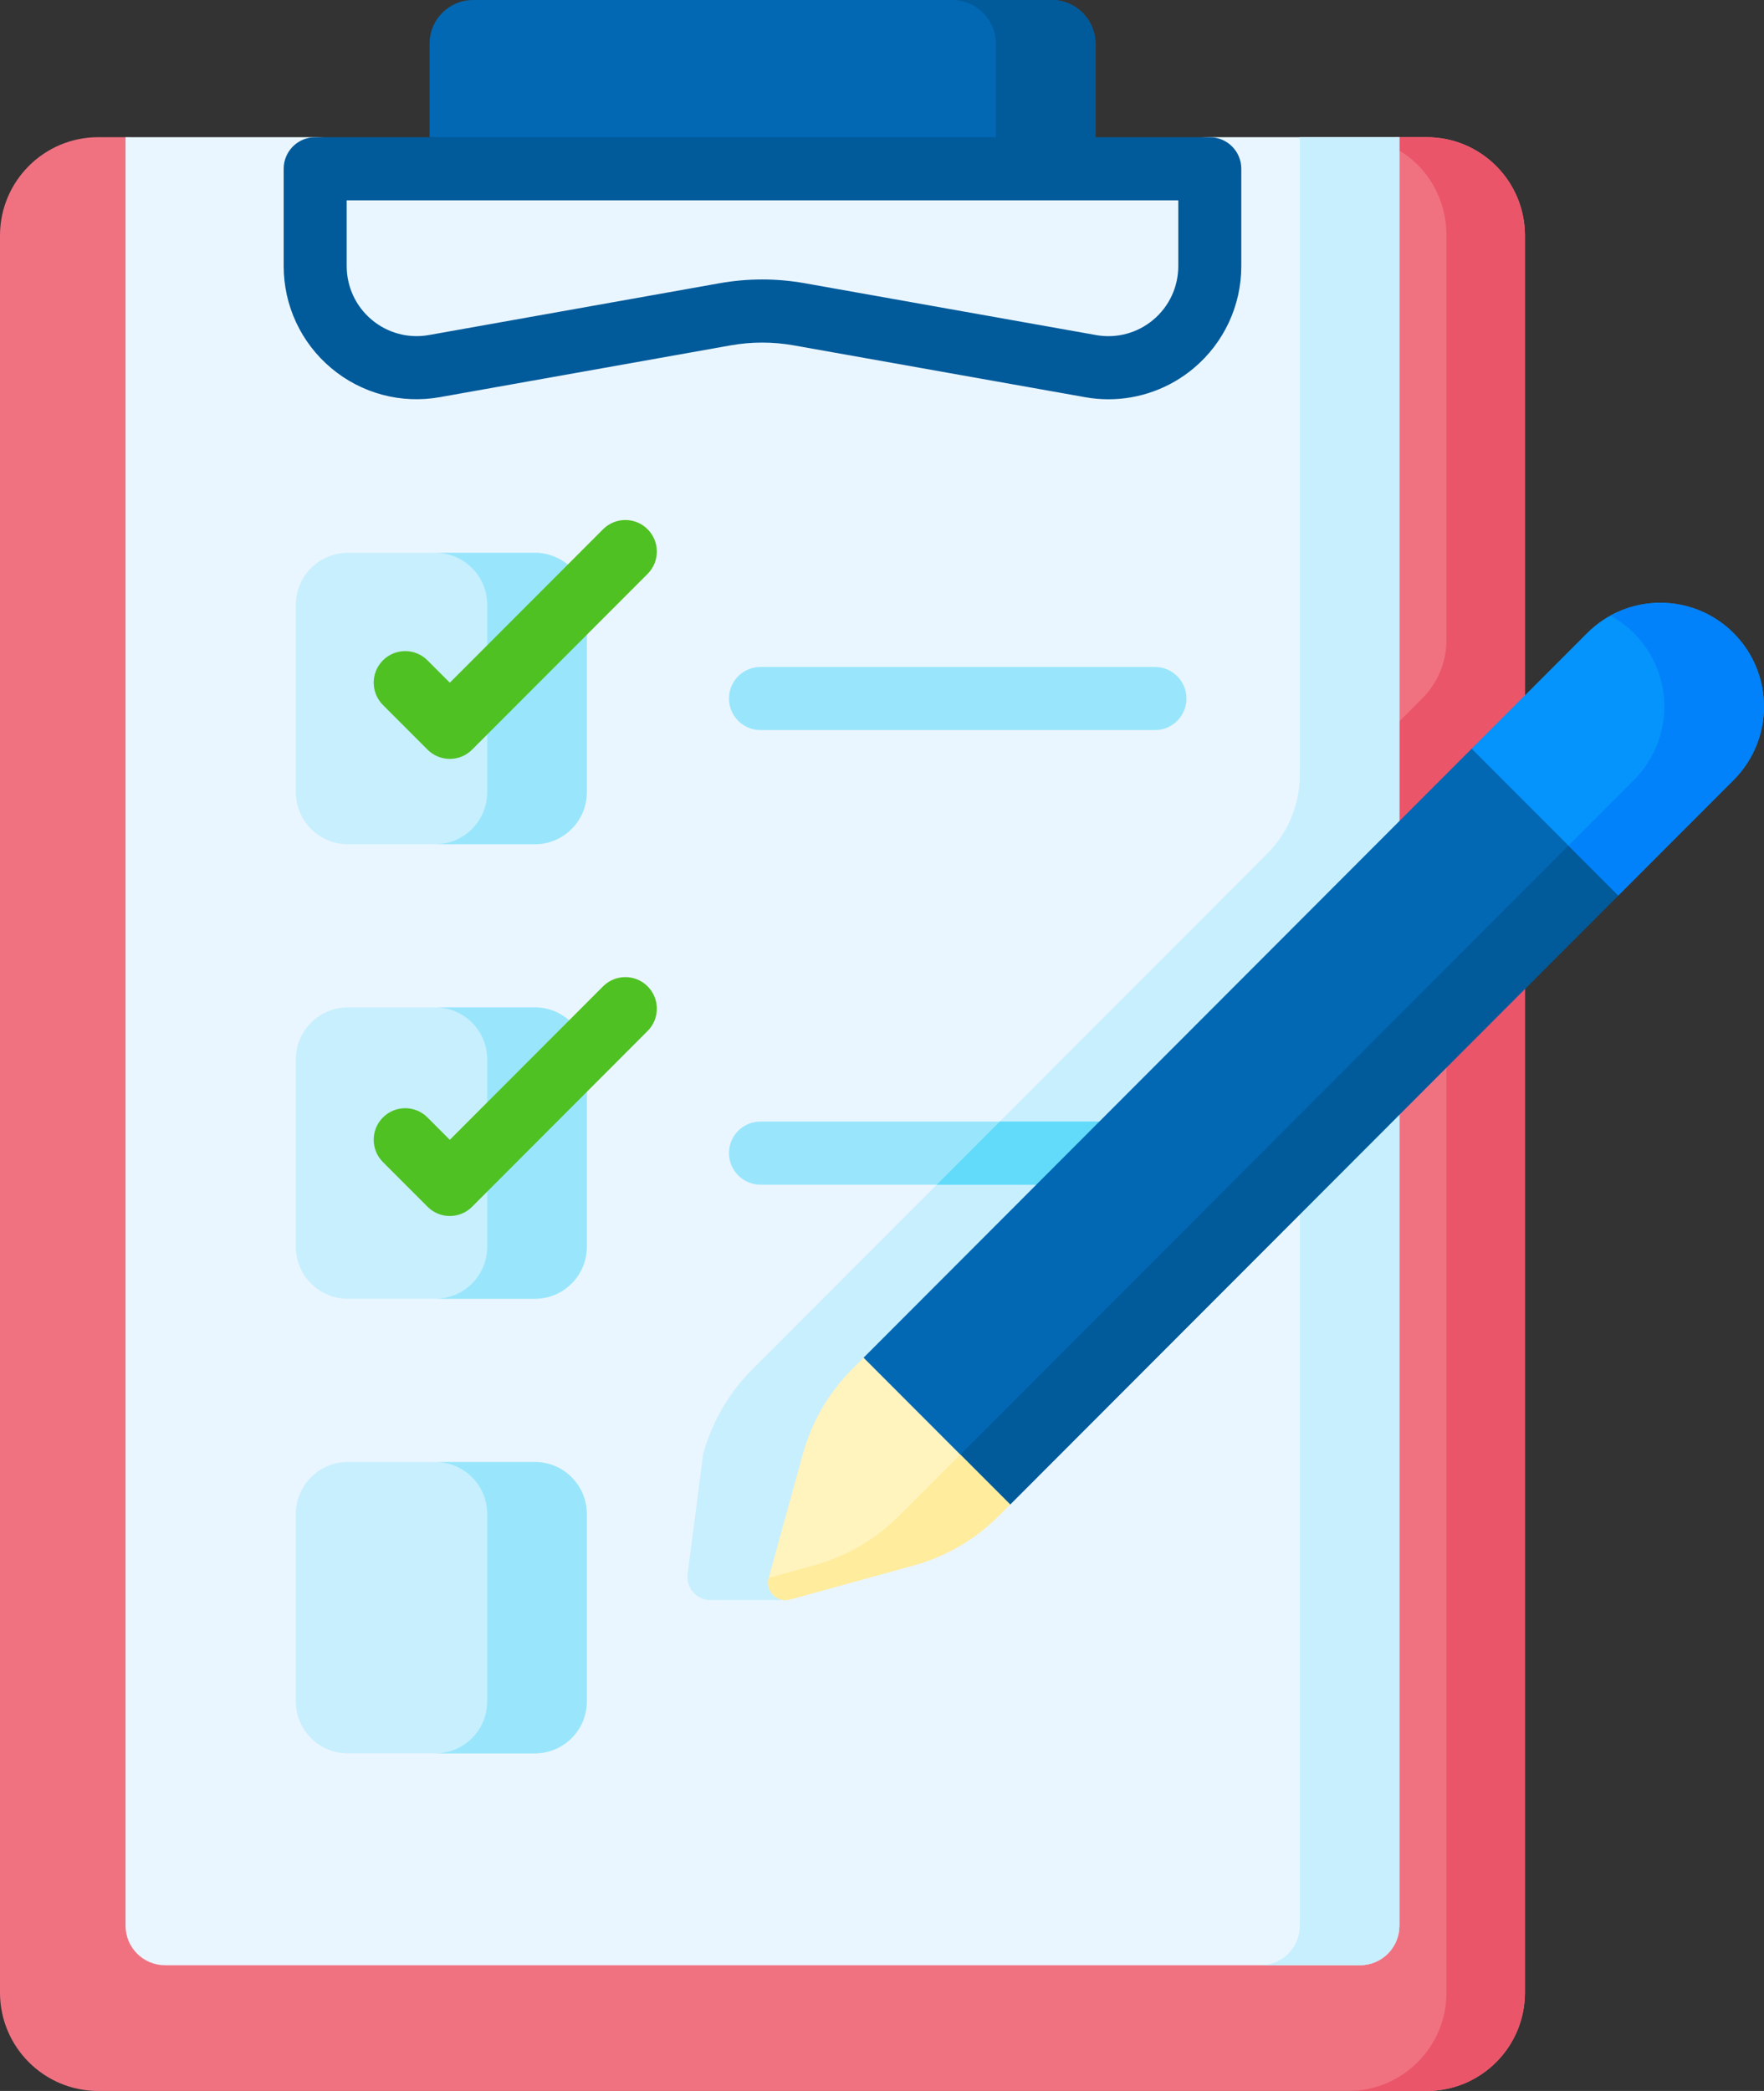 <?xml version="1.0" encoding="UTF-8"?>
<svg width="54px" height="64px" viewBox="0 0 54 64" version="1.1" xmlns="http://www.w3.org/2000/svg" xmlns:xlink="http://www.w3.org/1999/xlink">
    <rect x="0" y="0" width="54" height="64" fill="#333333" stroke="none"/>
    <title>checklist</title>
    <g id="Assessments" stroke="none" stroke-width="1" fill="none" fill-rule="evenodd">
        <g id="CBP-assessment-scenarios" transform="translate(-179, -56)" fill-rule="nonzero">
            <g id="checklist" transform="translate(179, 56)">
                <path d="M46.682,7.21 L46.682,60.989 C46.682,62.652 45.336,64 43.675,64 L3.007,64 C1.347,64 0,62.652 0,60.989 L0,7.21 C0,5.548 1.347,4.199 3.007,4.199 L3.844,4.199 L23.342,5.519 L42.839,4.199 L43.675,4.199 C45.336,4.199 46.682,5.548 46.682,7.21 Z" id="Path" fill="#F07281"></path>
                <path d="M46.682,7.21 L46.682,60.989 C46.682,62.652 45.336,64 43.676,64 L41.272,64 C42.932,64 44.279,62.652 44.279,60.989 L44.279,29.622 L39.138,34.769 L39.138,25.783 L43.539,21.376 C44.014,20.901 44.279,20.259 44.279,19.588 L44.279,7.21 C44.279,5.756 43.306,4.542 41.935,4.26 L42.838,4.199 L43.676,4.199 C45.336,4.199 46.682,5.548 46.682,7.21 L46.682,7.21 Z" id="Path" fill="#EB5569"></path>
                <path d="M42.839,4.199 L42.839,58.942 C42.839,59.61 42.298,60.151 41.632,60.151 L5.052,60.151 C4.384,60.151 3.844,59.61 3.844,58.942 L3.844,4.199 L9.648,4.199 L23.342,4.794 L37.034,4.199 L42.839,4.199 Z" id="Path" fill="#EAF6FF"></path>
                <path d="M42.839,22.077 L42.839,22.077 L42.839,4.2 L39.79,4.2 L39.79,23.718 C39.79,24.623 39.431,25.49 38.792,26.13 L23.386,41.556 L23.035,41.906 C22.316,42.626 21.797,43.521 21.525,44.503 L21.049,48.173 C20.994,48.599 21.325,48.976 21.754,48.976 L24.047,48.976 C25.027,48.707 26.803,47.119 27.522,46.399 L27.873,46.049 L39.79,34.117 L39.79,58.942 C39.79,59.61 39.249,60.151 38.582,60.151 L41.631,60.151 C42.298,60.151 42.839,59.61 42.839,58.942 L42.839,31.063 L42.839,31.063 L42.839,22.077 Z" id="Path" fill="#C8EFFE"></path>
                <g id="Group" transform="translate(22.315, 20.414)">
                    <path d="M13.042,1.932 L0.965,1.932 C0.432,1.932 -7.3105457e-15,1.499 -7.3105457e-15,0.966 C-7.3105457e-15,0.432 0.432,3.65993844e-15 0.965,3.65993844e-15 L13.042,3.65993844e-15 C13.574,3.65993844e-15 14.006,0.432 14.006,0.966 C14.006,1.499 13.574,1.932 13.042,1.932 Z" id="Path" fill="#99E6FC"></path>
                    <path d="M14.006,14.88 C14.006,15.413 13.575,15.846 13.041,15.846 L0.965,15.846 C0.432,15.846 0,15.413 0,14.88 C0,14.347 0.432,13.914 0.965,13.914 L13.041,13.914 C13.575,13.914 14.006,14.347 14.006,14.88 Z" id="Path" fill="#99E6FC"></path>
                    <path d="M14.006,14.88 C14.006,15.413 13.575,15.846 13.041,15.846 L6.361,15.846 L8.29,13.914 L13.041,13.914 C13.575,13.914 14.006,14.347 14.006,14.88 Z" id="Path" fill="#62DBFB"></path>
                </g>
                <path d="M33.533,4.2 L23.342,4.794 L13.15,4.2 L13.15,1.336 C13.15,0.598 13.747,4.4408921e-16 14.484,4.4408921e-16 L32.199,4.4408921e-16 C32.936,4.4408921e-16 33.533,0.598 33.533,1.336 L33.533,4.2 Z" id="Path" fill="#0268B4"></path>
                <path d="M32.199,0 L29.149,0 C29.886,0 30.484,0.598 30.484,1.336 L30.484,4.2 L30.808,4.358 L33.533,4.2 L33.533,1.336 C33.533,0.598 32.936,0 32.199,0 Z" id="Path" fill="#015A9A"></path>
                <path d="M16.373,25.84 L10.647,25.84 C9.768,25.84 9.056,25.126 9.056,24.246 L9.056,18.513 C9.056,17.633 9.768,16.92 10.647,16.92 L16.373,16.92 C17.252,16.92 17.964,17.633 17.964,18.513 L17.964,24.246 C17.964,25.126 17.252,25.84 16.373,25.84 Z" id="Path" fill="#C8EFFE"></path>
                <path d="M16.373,16.92 L13.324,16.92 C14.202,16.92 14.915,17.633 14.915,18.513 L14.915,24.246 C14.915,25.126 14.202,25.84 13.324,25.84 L16.373,25.84 C17.252,25.84 17.964,25.126 17.964,24.246 L17.964,18.513 C17.964,17.633 17.252,16.92 16.373,16.92 L16.373,16.92 Z" id="Path" fill="#99E6FC"></path>
                <path d="M16.373,39.753 L10.647,39.753 C9.768,39.753 9.056,39.04 9.056,38.16 L9.056,32.427 C9.056,31.547 9.768,30.834 10.647,30.834 L16.373,30.834 C17.252,30.834 17.964,31.547 17.964,32.427 L17.964,38.16 C17.964,39.04 17.252,39.753 16.373,39.753 Z" id="Path" fill="#C8EFFE"></path>
                <path d="M16.373,30.834 L13.324,30.834 C14.202,30.834 14.915,31.547 14.915,32.427 L14.915,38.16 C14.915,39.04 14.202,39.753 13.324,39.753 L16.373,39.753 C17.252,39.753 17.964,39.04 17.964,38.16 L17.964,32.427 C17.964,31.547 17.252,30.834 16.373,30.834 L16.373,30.834 Z" id="Path" fill="#99E6FC"></path>
                <path d="M16.373,53.667 L10.647,53.667 C9.768,53.667 9.056,52.954 9.056,52.074 L9.056,46.341 C9.056,45.461 9.768,44.748 10.647,44.748 L16.373,44.748 C17.252,44.748 17.964,45.461 17.964,46.341 L17.964,52.074 C17.964,52.954 17.252,53.667 16.373,53.667 Z" id="Path" fill="#C8EFFE"></path>
                <path d="M16.373,44.748 L13.324,44.748 C14.202,44.748 14.915,45.461 14.915,46.341 L14.915,52.074 C14.915,52.954 14.202,53.667 13.324,53.667 L16.373,53.667 C17.252,53.667 17.964,52.954 17.964,52.074 L17.964,46.341 C17.964,45.461 17.252,44.748 16.373,44.748 Z" id="Path" fill="#99E6FC"></path>
                <g id="Group" transform="translate(23.511, 18.449)">
                    <polygon id="Path" fill="#0268B4" points="26.028 8.959 7.412 27.6 5.227 26.735 4.122 26.298 2.925 23.107 21.54 4.466 24.835 5.598 25.228 6.707"></polygon>
                    <polygon id="Path" fill="#015A9A" points="26.028 8.959 7.412 27.6 5.227 26.735 25.228 6.707"></polygon>
                    <path d="M29.56,5.424 L26.028,8.96 L21.54,4.467 L25.072,0.93 C26.311,-0.311 28.32,-0.31 29.559,0.93 C30.178,1.551 30.488,2.364 30.489,3.177 C30.489,3.99 30.179,4.803 29.56,5.424 Z" id="Path" fill="#0593FC"></path>
                    <path d="M29.559,0.93 C28.538,-0.091 26.996,-0.27 25.791,0.393 C26.048,0.534 26.291,0.712 26.509,0.93 C27.129,1.551 27.439,2.364 27.44,3.177 C27.44,3.99 27.13,4.803 26.51,5.424 L24.503,7.433 L26.028,8.96 L29.56,5.424 C30.179,4.803 30.489,3.99 30.489,3.177 C30.488,2.364 30.178,1.551 29.559,0.93 L29.559,0.93 Z" id="Path" fill="#0181FA"></path>
                    <path d="M7.412,27.6 L7.061,27.95 C6.342,28.67 5.448,29.192 4.468,29.462 L0.679,30.508 C0.278,30.618 -0.091,30.249 0.02,29.848 L1.065,26.054 C1.335,25.073 1.855,24.177 2.574,23.457 L2.925,23.107 L7.412,27.6 Z" id="Path" fill="#FFF3BE"></path>
                    <path d="M4.363,27.6 L4.012,27.95 C3.293,28.67 2.399,29.192 1.418,29.462 L0.02,29.848 C-0.091,30.249 0.278,30.618 0.679,30.508 L4.468,29.462 C5.448,29.192 6.342,28.67 7.061,27.95 L7.412,27.6 L5.887,26.073 L4.363,27.6 Z" id="Path" fill="#FFEC9C"></path>
                </g>
                <path d="M33.933,12.221 C33.695,12.221 33.456,12.2 33.217,12.157 L24.298,10.571 C23.657,10.457 23.007,10.457 22.366,10.571 L13.466,12.156 C12.278,12.368 11.065,12.044 10.14,11.268 C9.215,10.492 8.684,9.353 8.684,8.144 L8.684,5.165 C8.684,4.632 9.116,4.2 9.648,4.2 L37.034,4.2 C37.567,4.2 37.999,4.632 37.999,5.165 L37.999,8.145 C37.999,9.354 37.468,10.492 36.543,11.269 C35.804,11.889 34.88,12.221 33.933,12.221 L33.933,12.221 Z M23.333,8.554 C23.768,8.554 24.203,8.592 24.636,8.669 L33.555,10.256 C34.18,10.367 34.817,10.197 35.304,9.788 C35.791,9.38 36.07,8.781 36.07,8.145 L36.07,6.131 L10.613,6.131 L10.613,8.144 C10.613,8.78 10.892,9.379 11.379,9.787 C11.866,10.196 12.503,10.366 13.129,10.255 L22.028,8.669 C22.461,8.592 22.897,8.554 23.333,8.554 L23.333,8.554 Z" id="Shape" fill="#015A9A"></path>
                <path d="M13.77,23.228 C13.523,23.228 13.276,23.134 13.088,22.945 L11.722,21.578 C11.346,21.2 11.346,20.589 11.722,20.212 C12.099,19.835 12.71,19.835 13.086,20.212 L13.77,20.896 L18.461,16.199 C18.838,15.822 19.449,15.822 19.825,16.199 C20.202,16.577 20.202,17.188 19.825,17.565 L14.452,22.945 C14.264,23.134 14.017,23.228 13.77,23.228 Z" id="Path" fill="#4FC123"></path>
                <path d="M13.77,37.219 C13.523,37.219 13.276,37.125 13.088,36.936 L11.722,35.568 C11.346,35.191 11.346,34.58 11.722,34.203 C12.099,33.825 12.71,33.825 13.086,34.203 L13.77,34.887 L18.461,30.19 C18.838,29.813 19.449,29.813 19.825,30.19 C20.202,30.567 20.202,31.179 19.825,31.556 L14.452,36.936 C14.264,37.125 14.017,37.219 13.77,37.219 L13.77,37.219 Z" id="Path" fill="#4FC123"></path>
            </g>
        </g>
    </g>
</svg>